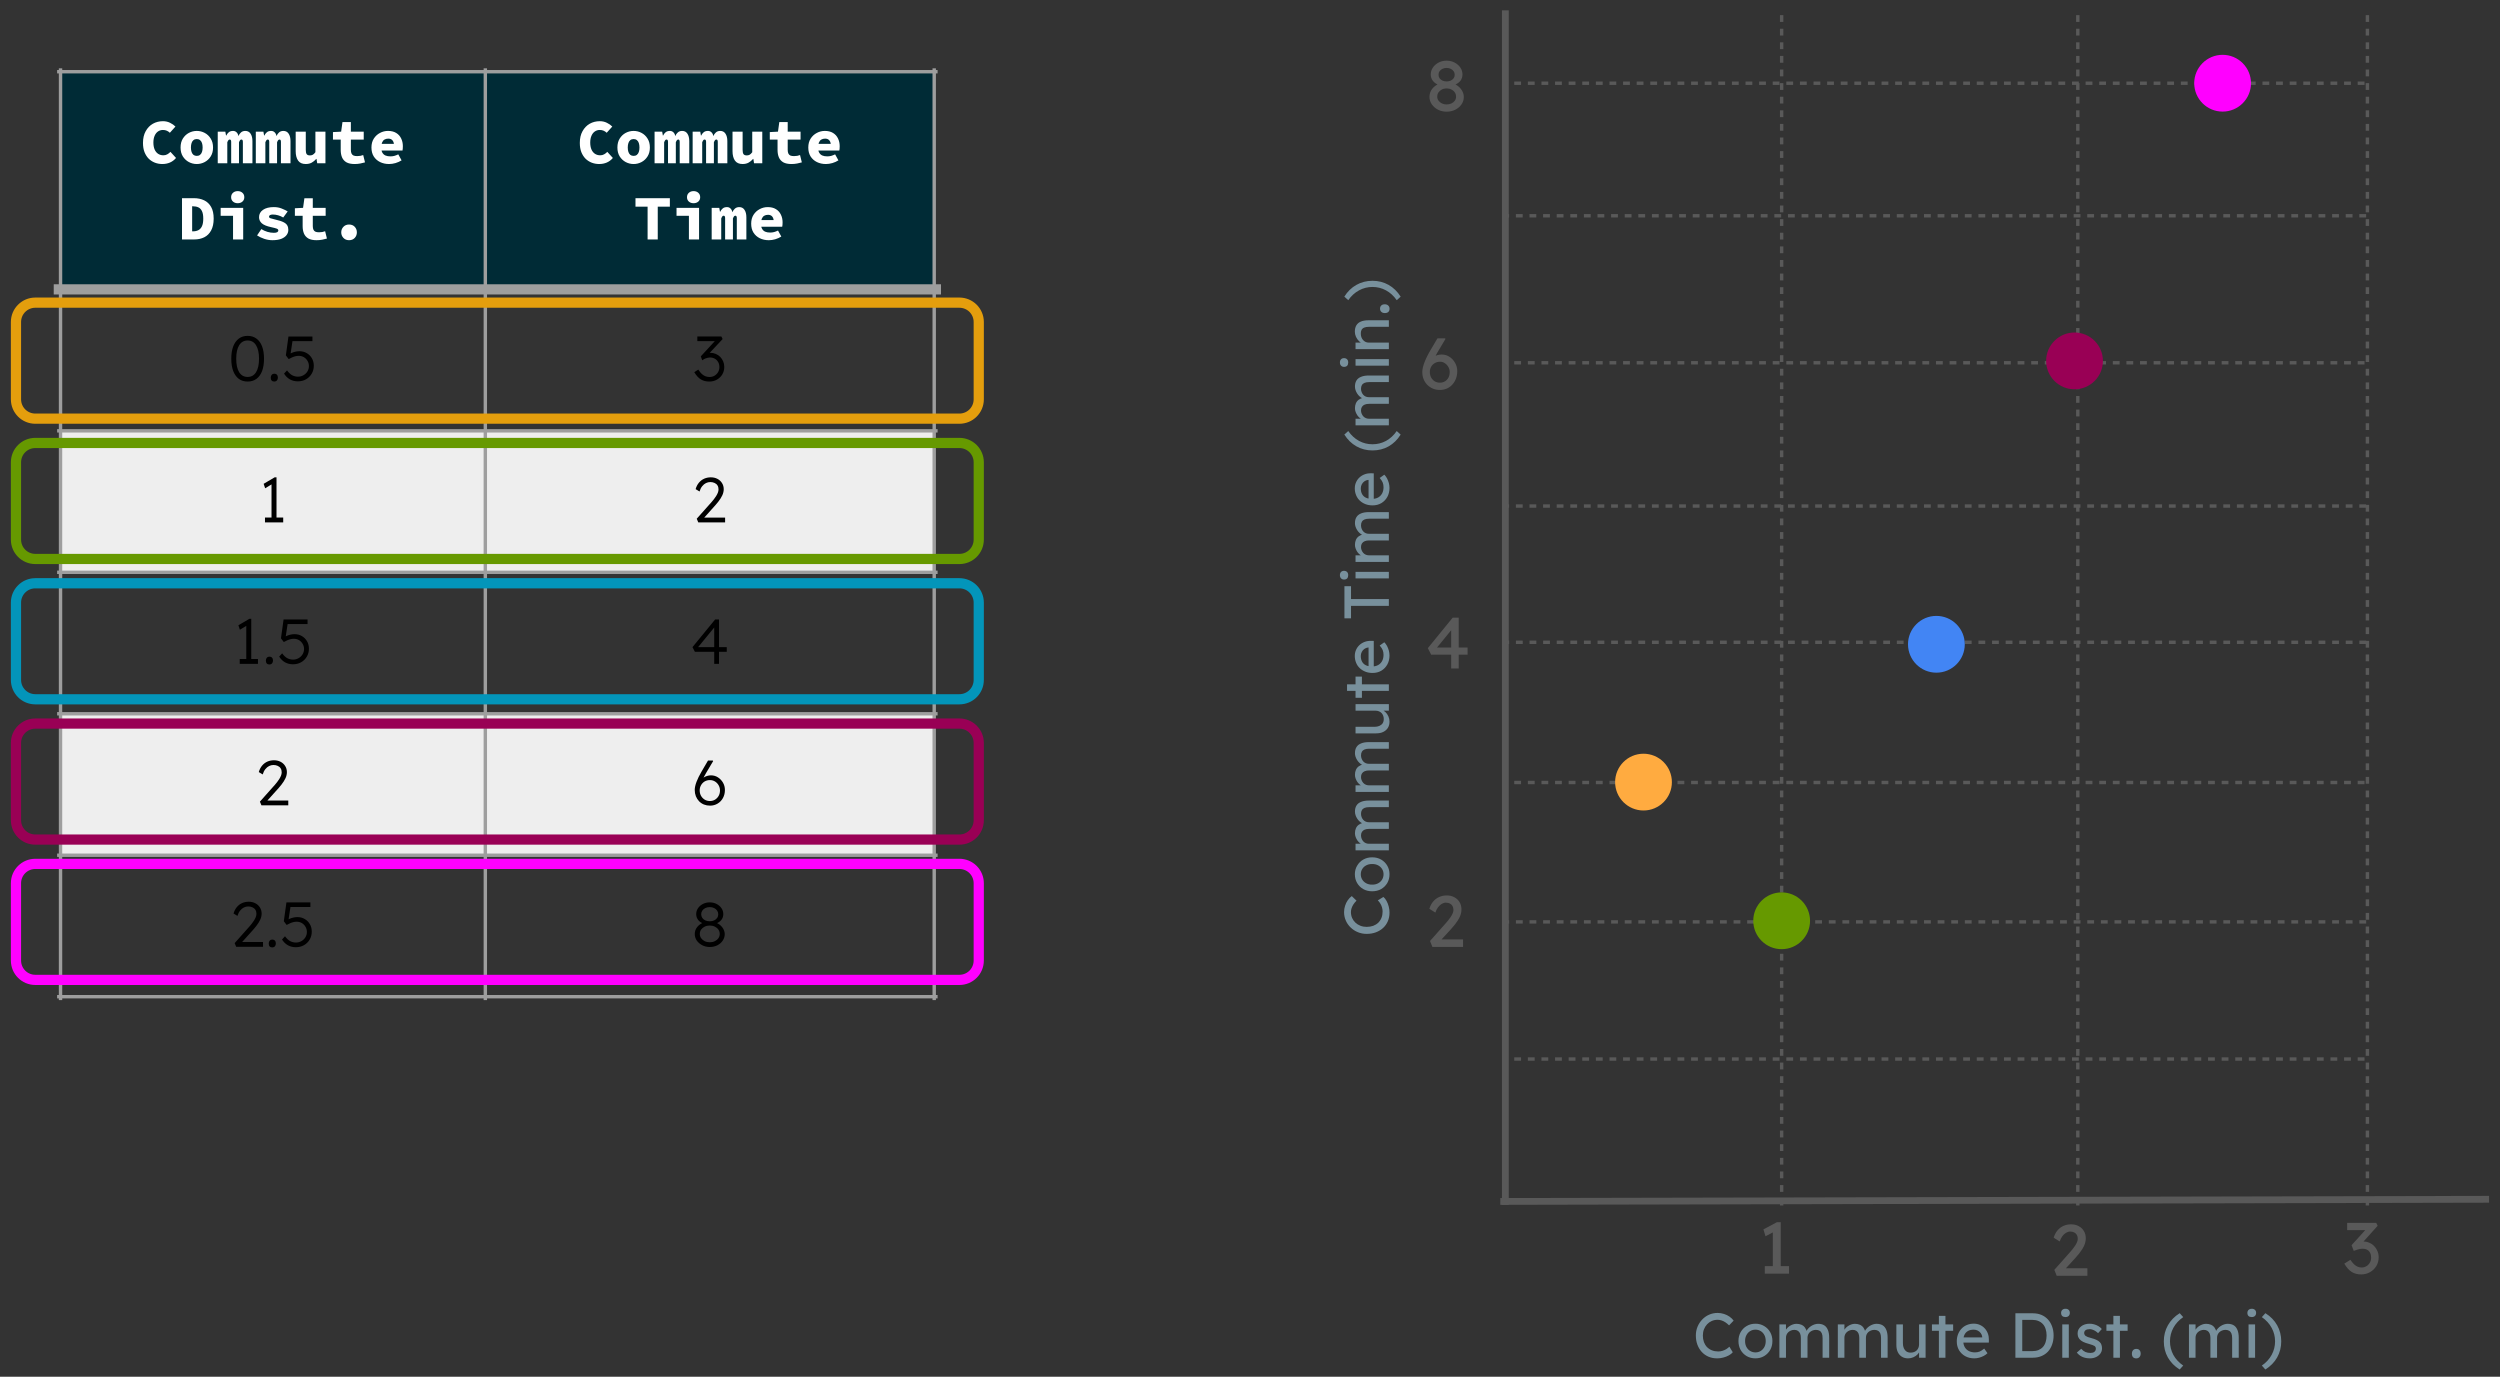 <svg version="1.1" viewBox="0.0 0.0 735.081 404.798" fill="none" stroke="none" stroke-linecap="square" stroke-miterlimit="10" xmlns:xlink="http://www.w3.org/1999/xlink" xmlns="http://www.w3.org/2000/svg"><rect x="0.0" y="0.0" width="735.081" height="404.798" fill="#333333" stroke="none"/><clipPath id="p.0"><path d="m0 0l735.081 0l0 404.798l-735.081 0l0 -404.798z" clip-rule="nonzero"/></clipPath><g clip-path="url(#p.0)"><path fill="#000000" fill-opacity="0.0" d="m0 0l735.081 0l0 404.798l-735.081 0z" fill-rule="evenodd"/><path fill="#000000" fill-opacity="0.0" d="m442.622 4.034l0 349.228" fill-rule="evenodd"/><path stroke="#595959" stroke-width="2.0" stroke-linejoin="round" stroke-linecap="butt" d="m442.622 4.034l0 349.228" fill-rule="evenodd"/><path fill="#000000" fill-opacity="0.0" d="m442.139 353.262l288.724 -0.63" fill-rule="evenodd"/><path stroke="#595959" stroke-width="2.0" stroke-linejoin="round" stroke-linecap="butt" d="m442.139 353.262l288.724 -0.63" fill-rule="evenodd"/><path shape-rendering="crispEdges" fill="#002b36" d="m17.798 21.089l124.903 0l0 63.995l-124.903 0l0 -63.995z" fill-rule="nonzero"/><path shape-rendering="crispEdges" fill="#002b36" d="m142.701 21.089l131.984 0l0 63.995l-131.984 0l0 -63.995z" fill-rule="nonzero"/><path shape-rendering="crispEdges" fill="#eeeeee" d="m17.798 126.68l124.903 0l0 41.596l-124.903 0l0 -41.596z" fill-rule="nonzero"/><path shape-rendering="crispEdges" fill="#eeeeee" d="m142.701 126.68l131.984 0l0 41.596l-131.984 0l0 -41.596z" fill-rule="nonzero"/><path shape-rendering="crispEdges" fill="#eeeeee" d="m17.798 209.871l124.903 0l0 41.596l-124.903 0l0 -41.596z" fill-rule="nonzero"/><path shape-rendering="crispEdges" fill="#eeeeee" d="m142.701 209.871l131.984 0l0 41.596l-131.984 0l0 -41.596z" fill-rule="nonzero"/><path stroke="#9e9e9e" stroke-width="1.0" stroke-linecap="butt" d="m17.798 20.591l0 272.971" fill-rule="nonzero"/><path stroke="#9e9e9e" stroke-width="1.0" stroke-linecap="butt" d="m142.701 20.591l0 272.971" fill-rule="nonzero"/><path stroke="#9e9e9e" stroke-width="1.0" stroke-linecap="butt" d="m274.685 20.591l0 272.971" fill-rule="nonzero"/><path stroke="#9e9e9e" stroke-width="1.0" stroke-linecap="butt" d="m17.299 21.089l257.885 0" fill-rule="nonzero"/><path stroke="#9e9e9e" stroke-width="3.0" stroke-linecap="butt" d="m17.299 85.084l257.885 0" fill-rule="nonzero"/><path stroke="#9e9e9e" stroke-width="1.0" stroke-linecap="butt" d="m17.299 126.68l257.885 0" fill-rule="nonzero"/><path stroke="#9e9e9e" stroke-width="1.0" stroke-linecap="butt" d="m17.299 168.276l257.885 0" fill-rule="nonzero"/><path stroke="#9e9e9e" stroke-width="1.0" stroke-linecap="butt" d="m17.299 209.871l257.885 0" fill-rule="nonzero"/><path stroke="#9e9e9e" stroke-width="1.0" stroke-linecap="butt" d="m17.299 251.467l257.885 0" fill-rule="nonzero"/><path stroke="#9e9e9e" stroke-width="1.0" stroke-linecap="butt" d="m17.299 293.063l257.885 0" fill-rule="nonzero"/><path fill="#ffffff" d="m47.727 48.228q-1.141 0 -2.172 -0.391q-1.016 -0.391 -1.812 -1.156q-0.781 -0.781 -1.25 -1.938q-0.453 -1.172 -0.453 -2.719q0 -2.031 0.797 -3.453q0.797 -1.438 2.109 -2.188q1.328 -0.75 2.969 -0.75q1.156 0 2.109 0.484q0.953 0.469 1.562 1.094l-1.641 1.828q-0.406 -0.391 -0.906 -0.609q-0.484 -0.219 -1.125 -0.219q-0.797 0 -1.453 0.438q-0.641 0.438 -1.0 1.281q-0.359 0.828 -0.359 1.984q0 1.188 0.359 2.031q0.359 0.828 1.031 1.281q0.672 0.438 1.562 0.438q0.609 0 1.125 -0.281q0.531 -0.297 0.938 -0.734l1.641 1.797q-0.75 0.891 -1.781 1.344q-1.016 0.438 -2.25 0.438zm10.131 0q-1.234 0 -2.328 -0.578q-1.078 -0.578 -1.766 -1.656q-0.672 -1.078 -0.672 -2.625q0 -1.547 0.672 -2.625q0.688 -1.094 1.766 -1.672q1.094 -0.578 2.328 -0.578q1.234 0 2.328 0.578q1.094 0.578 1.766 1.672q0.688 1.078 0.688 2.625q0 1.547 -0.688 2.625q-0.672 1.078 -1.766 1.656q-1.094 0.578 -2.328 0.578zm0 -2.391q0.578 0 0.953 -0.297q0.391 -0.312 0.578 -0.859q0.188 -0.547 0.188 -1.312q0 -0.75 -0.188 -1.312q-0.188 -0.562 -0.578 -0.859q-0.375 -0.312 -0.953 -0.312q-0.578 0 -0.969 0.312q-0.375 0.297 -0.562 0.859q-0.188 0.562 -0.188 1.312q0 0.766 0.188 1.312q0.188 0.547 0.562 0.859q0.391 0.297 0.969 0.297zm6.163 2.172l0 -9.297l2.234 0l0.203 1.141l0.078 0q0.25 -0.562 0.719 -0.953q0.469 -0.406 1.281 -0.406q0.578 0 1.0 0.391q0.422 0.375 0.578 1.125q0.234 -0.625 0.734 -1.062q0.5 -0.453 1.281 -0.453q1.016 0 1.547 0.812q0.547 0.812 0.547 2.203l0 6.5l-2.812 0l0 -6.281q0 -0.703 -0.422 -0.703q-0.219 0 -0.391 0.188q-0.156 0.188 -0.328 0.625l0 6.172l-2.297 0l0 -6.281q0 -0.359 -0.109 -0.531q-0.094 -0.172 -0.344 -0.172q-0.203 0 -0.359 0.188q-0.156 0.188 -0.328 0.625l0 6.172l-2.812 0zm11.194 0l0 -9.297l2.234 0l0.203 1.141l0.078 0q0.25 -0.562 0.719 -0.953q0.469 -0.406 1.281 -0.406q0.578 0 1.0 0.391q0.422 0.375 0.578 1.125q0.234 -0.625 0.734 -1.062q0.5 -0.453 1.281 -0.453q1.016 0 1.547 0.812q0.547 0.812 0.547 2.203l0 6.5l-2.812 0l0 -6.281q0 -0.703 -0.422 -0.703q-0.219 0 -0.391 0.188q-0.156 0.188 -0.328 0.625l0 6.172l-2.297 0l0 -6.281q0 -0.359 -0.109 -0.531q-0.094 -0.172 -0.344 -0.172q-0.203 0 -0.359 0.188q-0.156 0.188 -0.328 0.625l0 6.172l-2.812 0zm14.694 0.219q-1.562 0 -2.266 -1.016q-0.703 -1.031 -0.703 -2.766l0 -5.734l2.969 0l0 5.359q0 0.844 0.25 1.234q0.266 0.391 0.969 0.391q0.469 0 0.828 -0.188q0.359 -0.188 0.781 -0.75l0 -6.047l2.953 0l0 9.297l-2.422 0l-0.203 -1.281l-0.078 0q-0.594 0.688 -1.328 1.094q-0.734 0.406 -1.75 0.406zm14.35 0q-1.484 0 -2.391 -0.5q-0.891 -0.516 -1.297 -1.453q-0.391 -0.938 -0.391 -2.172l0 -3.047l-2.281 0l0 -2.219l2.406 -0.125l0.391 -2.812l2.469 0l0 2.812l3.781 0l0 2.344l-3.781 0l0 3.016q0 0.672 0.203 1.094q0.203 0.406 0.609 0.578q0.406 0.156 1.047 0.156q0.5 0 0.938 -0.078q0.438 -0.094 0.828 -0.234l0.531 2.156q-0.625 0.172 -1.375 0.328q-0.75 0.156 -1.688 0.156zm10.131 0q-1.453 0 -2.641 -0.578q-1.172 -0.578 -1.859 -1.656q-0.672 -1.078 -0.672 -2.625q0 -1.531 0.688 -2.609q0.703 -1.094 1.812 -1.672q1.109 -0.594 2.359 -0.594q1.438 0 2.406 0.594q0.984 0.594 1.469 1.625q0.5 1.016 0.5 2.266q0 0.391 -0.031 0.75q-0.031 0.359 -0.078 0.531l-6.906 0l0 -1.953l4.859 0l-0.438 0.531q0 -1.016 -0.438 -1.547q-0.422 -0.531 -1.25 -0.531q-0.656 0 -1.125 0.281q-0.453 0.266 -0.703 0.859q-0.25 0.594 -0.25 1.469q0 0.906 0.312 1.484q0.312 0.578 0.906 0.859q0.609 0.266 1.484 0.266q0.594 0 1.141 -0.141q0.562 -0.156 1.172 -0.453l0.969 1.766q-0.797 0.5 -1.781 0.797q-0.984 0.281 -1.906 0.281z" fill-rule="nonzero"/><path fill="#ffffff" d="m53.515 70.409l0 -12.141l3.438 0q1.75 0 3.062 0.625q1.312 0.625 2.062 1.953q0.75 1.312 0.75 3.438q0 2.109 -0.75 3.484q-0.734 1.359 -2.016 2.0q-1.281 0.641 -2.953 0.641l-3.594 0zm2.984 -2.391l0.281 0q0.875 0 1.547 -0.344q0.672 -0.344 1.047 -1.141q0.391 -0.812 0.391 -2.25q0 -1.438 -0.391 -2.219q-0.375 -0.781 -1.047 -1.094q-0.672 -0.312 -1.547 -0.312l-0.281 0l0 7.359zm12.022 2.391l0 -6.953l-3.641 0l0 -2.344l6.625 0l0 9.297l-2.984 0zm1.375 -10.656q-0.844 0 -1.391 -0.484q-0.547 -0.484 -0.547 -1.281q0 -0.812 0.547 -1.297q0.547 -0.5 1.391 -0.5q0.844 0 1.391 0.5q0.547 0.484 0.547 1.297q0 0.797 -0.547 1.281q-0.547 0.484 -1.391 0.484zm10.225 10.875q-1.219 0 -2.438 -0.406q-1.219 -0.422 -2.094 -1.0l1.25 -1.859q0.859 0.531 1.797 0.812q0.938 0.281 1.891 0.281q0.688 0 1.0 -0.188q0.312 -0.203 0.312 -0.516q0 -0.156 -0.109 -0.281q-0.094 -0.141 -0.328 -0.234q-0.234 -0.109 -0.656 -0.203q-0.422 -0.094 -1.062 -0.25q-1.891 -0.406 -2.703 -1.125q-0.812 -0.734 -0.812 -1.797q0 -1.344 1.156 -2.156q1.172 -0.812 3.188 -0.812q1.281 0 2.312 0.422q1.031 0.406 1.766 0.859l-1.312 1.781q-0.734 -0.438 -1.516 -0.656q-0.781 -0.219 -1.531 -0.219q-0.359 0 -0.609 0.078q-0.25 0.062 -0.391 0.219q-0.125 0.141 -0.125 0.328q0 0.344 0.453 0.484q0.469 0.141 1.594 0.422q1.406 0.312 2.203 0.719q0.797 0.391 1.109 0.953q0.312 0.547 0.312 1.312q0 0.859 -0.531 1.547q-0.531 0.688 -1.562 1.094q-1.031 0.391 -2.562 0.391zm12.944 0q-1.484 0 -2.391 -0.5q-0.891 -0.516 -1.297 -1.453q-0.391 -0.938 -0.391 -2.172l0 -3.047l-2.281 0l0 -2.219l2.406 -0.125l0.391 -2.812l2.469 0l0 2.812l3.781 0l0 2.344l-3.781 0l0 3.016q0 0.672 0.203 1.094q0.203 0.406 0.609 0.578q0.406 0.156 1.047 0.156q0.5 0 0.938 -0.078q0.438 -0.094 0.828 -0.234l0.531 2.156q-0.625 0.172 -1.375 0.328q-0.75 0.156 -1.688 0.156zm9.569 0q-1.016 0 -1.656 -0.672q-0.641 -0.672 -0.641 -1.641q0 -0.953 0.641 -1.625q0.641 -0.672 1.656 -0.672q1.047 0 1.672 0.672q0.625 0.672 0.625 1.625q0 0.969 -0.625 1.641q-0.625 0.672 -1.672 0.672z" fill-rule="nonzero"/><path fill="#ffffff" d="m176.171 48.228q-1.141 0 -2.172 -0.391q-1.016 -0.391 -1.812 -1.156q-0.781 -0.781 -1.25 -1.938q-0.453 -1.172 -0.453 -2.719q0 -2.031 0.797 -3.453q0.797 -1.438 2.109 -2.188q1.328 -0.75 2.969 -0.75q1.156 0 2.109 0.484q0.953 0.469 1.562 1.094l-1.641 1.828q-0.406 -0.391 -0.906 -0.609q-0.484 -0.219 -1.125 -0.219q-0.797 0 -1.453 0.438q-0.641 0.438 -1.0 1.281q-0.359 0.828 -0.359 1.984q0 1.188 0.359 2.031q0.359 0.828 1.031 1.281q0.672 0.438 1.562 0.438q0.609 0 1.125 -0.281q0.531 -0.297 0.938 -0.734l1.641 1.797q-0.75 0.891 -1.781 1.344q-1.016 0.438 -2.25 0.438zm10.131 0q-1.234 0 -2.328 -0.578q-1.078 -0.578 -1.766 -1.656q-0.672 -1.078 -0.672 -2.625q0 -1.547 0.672 -2.625q0.688 -1.094 1.766 -1.672q1.094 -0.578 2.328 -0.578q1.234 0 2.328 0.578q1.094 0.578 1.766 1.672q0.688 1.078 0.688 2.625q0 1.547 -0.688 2.625q-0.672 1.078 -1.766 1.656q-1.094 0.578 -2.328 0.578zm0 -2.391q0.578 0 0.953 -0.297q0.391 -0.312 0.578 -0.859q0.188 -0.547 0.188 -1.312q0 -0.75 -0.188 -1.312q-0.188 -0.562 -0.578 -0.859q-0.375 -0.312 -0.953 -0.312q-0.578 0 -0.969 0.312q-0.375 0.297 -0.562 0.859q-0.188 0.562 -0.188 1.312q0 0.766 0.188 1.312q0.188 0.547 0.562 0.859q0.391 0.297 0.969 0.297zm6.163 2.172l0 -9.297l2.234 0l0.203 1.141l0.078 0q0.25 -0.562 0.719 -0.953q0.469 -0.406 1.281 -0.406q0.578 0 1.0 0.391q0.422 0.375 0.578 1.125q0.234 -0.625 0.734 -1.062q0.5 -0.453 1.281 -0.453q1.016 0 1.547 0.812q0.547 0.812 0.547 2.203l0 6.5l-2.812 0l0 -6.281q0 -0.703 -0.422 -0.703q-0.219 0 -0.391 0.188q-0.156 0.188 -0.328 0.625l0 6.172l-2.297 0l0 -6.281q0 -0.359 -0.109 -0.531q-0.094 -0.172 -0.344 -0.172q-0.203 0 -0.359 0.188q-0.156 0.188 -0.328 0.625l0 6.172l-2.812 0zm11.194 0l0 -9.297l2.234 0l0.203 1.141l0.078 0q0.25 -0.562 0.719 -0.953q0.469 -0.406 1.281 -0.406q0.578 0 1.0 0.391q0.422 0.375 0.578 1.125q0.234 -0.625 0.734 -1.062q0.5 -0.453 1.281 -0.453q1.016 0 1.547 0.812q0.547 0.812 0.547 2.203l0 6.5l-2.812 0l0 -6.281q0 -0.703 -0.422 -0.703q-0.219 0 -0.391 0.188q-0.156 0.188 -0.328 0.625l0 6.172l-2.297 0l0 -6.281q0 -0.359 -0.109 -0.531q-0.094 -0.172 -0.344 -0.172q-0.203 0 -0.359 0.188q-0.156 0.188 -0.328 0.625l0 6.172l-2.812 0zm14.694 0.219q-1.562 0 -2.266 -1.016q-0.703 -1.031 -0.703 -2.766l0 -5.734l2.969 0l0 5.359q0 0.844 0.25 1.234q0.266 0.391 0.969 0.391q0.469 0 0.828 -0.188q0.359 -0.188 0.781 -0.75l0 -6.047l2.953 0l0 9.297l-2.422 0l-0.203 -1.281l-0.078 0q-0.594 0.688 -1.328 1.094q-0.734 0.406 -1.75 0.406zm14.35 0q-1.484 0 -2.391 -0.5q-0.891 -0.516 -1.297 -1.453q-0.391 -0.938 -0.391 -2.172l0 -3.047l-2.281 0l0 -2.219l2.406 -0.125l0.391 -2.812l2.469 0l0 2.812l3.781 0l0 2.344l-3.781 0l0 3.016q0 0.672 0.203 1.094q0.203 0.406 0.609 0.578q0.406 0.156 1.047 0.156q0.5 0 0.938 -0.078q0.438 -0.094 0.828 -0.234l0.531 2.156q-0.625 0.172 -1.375 0.328q-0.75 0.156 -1.688 0.156zm10.131 0q-1.453 0 -2.641 -0.578q-1.172 -0.578 -1.859 -1.656q-0.672 -1.078 -0.672 -2.625q0 -1.531 0.688 -2.609q0.703 -1.094 1.812 -1.672q1.109 -0.594 2.359 -0.594q1.438 0 2.406 0.594q0.984 0.594 1.469 1.625q0.5 1.016 0.5 2.266q0 0.391 -0.031 0.75q-0.031 0.359 -0.078 0.531l-6.906 0l0 -1.953l4.859 0l-0.438 0.531q0 -1.016 -0.438 -1.547q-0.422 -0.531 -1.25 -0.531q-0.656 0 -1.125 0.281q-0.453 0.266 -0.703 0.859q-0.25 0.594 -0.25 1.469q0 0.906 0.312 1.484q0.312 0.578 0.906 0.859q0.609 0.266 1.484 0.266q0.594 0 1.141 -0.141q0.562 -0.156 1.172 -0.453l0.969 1.766q-0.797 0.5 -1.781 0.797q-0.984 0.281 -1.906 0.281z" fill-rule="nonzero"/><path fill="#ffffff" d="m190.415 70.409l0 -9.641l-3.562 0l0 -2.5l10.109 0l0 2.5l-3.562 0l0 9.641l-2.984 0zm12.147 0l0 -6.953l-3.641 0l0 -2.344l6.625 0l0 9.297l-2.984 0zm1.375 -10.656q-0.844 0 -1.391 -0.484q-0.547 -0.484 -0.547 -1.281q0 -0.812 0.547 -1.297q0.547 -0.5 1.391 -0.5q0.844 0 1.391 0.5q0.547 0.484 0.547 1.297q0 0.797 -0.547 1.281q-0.547 0.484 -1.391 0.484zm5.319 10.656l0 -9.297l2.234 0l0.203 1.141l0.078 0q0.25 -0.562 0.719 -0.953q0.469 -0.406 1.281 -0.406q0.578 0 1.0 0.391q0.422 0.375 0.578 1.125q0.234 -0.625 0.734 -1.062q0.5 -0.453 1.281 -0.453q1.016 0 1.547 0.812q0.547 0.812 0.547 2.203l0 6.5l-2.812 0l0 -6.281q0 -0.703 -0.422 -0.703q-0.219 0 -0.391 0.188q-0.156 0.188 -0.328 0.625l0 6.172l-2.297 0l0 -6.281q0 -0.359 -0.109 -0.531q-0.094 -0.172 -0.344 -0.172q-0.203 0 -0.359 0.188q-0.156 0.188 -0.328 0.625l0 6.172l-2.812 0zm16.788 0.219q-1.453 0 -2.641 -0.578q-1.172 -0.578 -1.859 -1.656q-0.672 -1.078 -0.672 -2.625q0 -1.531 0.688 -2.609q0.703 -1.094 1.812 -1.672q1.109 -0.594 2.359 -0.594q1.438 0 2.406 0.594q0.984 0.594 1.469 1.625q0.5 1.016 0.5 2.266q0 0.391 -0.031 0.75q-0.031 0.359 -0.078 0.531l-6.906 0l0 -1.953l4.859 0l-0.438 0.531q0 -1.016 -0.438 -1.547q-0.422 -0.531 -1.25 -0.531q-0.656 0 -1.125 0.281q-0.453 0.266 -0.703 0.859q-0.25 0.594 -0.25 1.469q0 0.906 0.312 1.484q0.312 0.578 0.906 0.859q0.609 0.266 1.484 0.266q0.594 0 1.141 -0.141q0.562 -0.156 1.172 -0.453l0.969 1.766q-0.797 0.5 -1.781 0.797q-0.984 0.281 -1.906 0.281z" fill-rule="nonzero"/><path fill="#000000" d="m72.818 112.191q-1.531 0 -2.609 -0.797q-1.062 -0.812 -1.641 -2.312q-0.562 -1.5 -0.562 -3.609q0 -2.109 0.562 -3.609q0.578 -1.5 1.641 -2.297q1.078 -0.812 2.609 -0.812q1.516 0 2.594 0.812q1.094 0.797 1.656 2.297q0.562 1.5 0.562 3.609q0 2.109 -0.562 3.609q-0.562 1.5 -1.656 2.312q-1.078 0.797 -2.594 0.797zm0 -1.359q1.609 0 2.469 -1.391q0.875 -1.406 0.875 -3.969q0 -2.547 -0.875 -3.953q-0.859 -1.406 -2.469 -1.406q-1.625 0 -2.5 1.406q-0.859 1.406 -0.859 3.953q0 2.562 0.859 3.969q0.875 1.391 2.5 1.391zm7.84 1.359q-0.5 0 -0.781 -0.297q-0.266 -0.297 -0.266 -0.859q0 -0.5 0.281 -0.828q0.297 -0.328 0.766 -0.328q0.5 0 0.766 0.312q0.281 0.297 0.281 0.844q0 0.516 -0.297 0.844q-0.281 0.312 -0.75 0.312zm6.925 -0.062q-1.297 0 -2.344 -0.578q-1.031 -0.594 -1.719 -1.688l0.875 -0.953q0.781 1.047 1.562 1.453q0.797 0.391 1.641 0.391q0.891 0 1.625 -0.422q0.75 -0.422 1.172 -1.125q0.438 -0.703 0.438 -1.562q0 -0.844 -0.406 -1.516q-0.391 -0.688 -1.062 -1.094q-0.672 -0.406 -1.547 -0.406q-0.453 0 -0.922 0.109q-0.469 0.109 -0.969 0.328q-0.484 0.203 -1.047 0.516l-0.828 -1.094l0.766 -5.547l7.047 0l0 1.359l-6.281 0l0.469 -0.328l-0.688 4.562l-0.438 -0.297q0.297 -0.234 0.797 -0.453q0.516 -0.234 1.125 -0.375q0.609 -0.141 1.188 -0.141q1.203 0 2.156 0.562q0.953 0.547 1.516 1.516q0.562 0.953 0.562 2.203q0 1.297 -0.625 2.344q-0.609 1.031 -1.672 1.641q-1.062 0.594 -2.391 0.594z" fill-rule="nonzero"/><path fill="#000000" d="m208.54 112.191q-1.391 0 -2.453 -0.625q-1.047 -0.625 -1.953 -2.141l1.188 -0.75q0.516 0.812 1.047 1.297q0.531 0.469 1.078 0.672q0.562 0.203 1.203 0.203q0.781 0 1.438 -0.375q0.656 -0.391 1.047 -1.047q0.391 -0.672 0.391 -1.484q0 -0.844 -0.359 -1.469q-0.359 -0.641 -0.984 -1.0q-0.625 -0.359 -1.438 -0.359q-0.297 0 -0.641 0.078q-0.344 0.062 -0.75 0.234q-0.406 0.172 -0.875 0.516l-0.422 -1.156l4.609 -5.016l0.312 0.531l-5.938 0l0 -1.359l7.062 0l0.375 0.75l-4.484 4.781l-0.375 -0.375q0.25 -0.156 0.578 -0.25q0.344 -0.109 0.672 -0.109q0.859 0 1.609 0.328q0.75 0.312 1.297 0.875q0.547 0.562 0.859 1.312q0.328 0.75 0.328 1.625q0 1.219 -0.578 2.203q-0.578 0.969 -1.594 1.547q-1.0 0.562 -2.25 0.562z" fill-rule="nonzero"/><path fill="#000000" d="m79.836 152.959l0 -11.266l0.547 0.406l-2.422 1.469l-0.438 -1.312l3.234 -1.906l0.547 0l0 12.609l-1.469 0zm-1.922 0.641l0 -1.422l5.359 0l0 1.422l-5.359 0z" fill-rule="nonzero"/><path fill="#000000" d="m205.315 153.6l-0.453 -1.078l4.406 -4.953q0.312 -0.344 0.656 -0.797q0.359 -0.453 0.656 -0.938q0.312 -0.5 0.5 -0.984q0.188 -0.484 0.188 -0.953q0 -0.688 -0.297 -1.156q-0.297 -0.484 -0.859 -0.734q-0.547 -0.266 -1.266 -0.266q-0.641 0 -1.266 0.297q-0.609 0.297 -1.109 0.922q-0.5 0.609 -0.781 1.562l-1.156 -0.703q0.328 -1.125 0.984 -1.906q0.656 -0.781 1.547 -1.172q0.906 -0.391 1.922 -0.391q1.094 0 1.938 0.438q0.859 0.438 1.359 1.234q0.516 0.797 0.516 1.828q0 0.438 -0.109 0.891q-0.094 0.453 -0.312 0.906q-0.203 0.438 -0.5 0.906q-0.281 0.469 -0.672 0.953q-0.375 0.484 -0.828 1.0l-3.75 4.172l-0.234 -0.484l6.812 0l0 1.406l-7.891 0z" fill-rule="nonzero"/><path fill="#000000" d="m72.411 194.555l0 -11.266l0.547 0.406l-2.422 1.469l-0.438 -1.312l3.234 -1.906l0.547 0l0 12.609l-1.469 0zm-1.922 0.641l0 -1.422l5.359 0l0 1.422l-5.359 0zm8.732 0.188q-0.5 0 -0.781 -0.297q-0.266 -0.297 -0.266 -0.859q0 -0.5 0.281 -0.828q0.297 -0.328 0.766 -0.328q0.5 0 0.766 0.312q0.281 0.297 0.281 0.844q0 0.516 -0.297 0.844q-0.281 0.312 -0.75 0.312zm6.926 -0.062q-1.297 0 -2.344 -0.578q-1.031 -0.594 -1.719 -1.688l0.875 -0.953q0.781 1.047 1.562 1.453q0.797 0.391 1.641 0.391q0.891 0 1.625 -0.422q0.75 -0.422 1.172 -1.125q0.438 -0.703 0.438 -1.562q0 -0.844 -0.406 -1.516q-0.391 -0.688 -1.062 -1.094q-0.672 -0.406 -1.547 -0.406q-0.453 0 -0.922 0.109q-0.469 0.109 -0.969 0.328q-0.484 0.203 -1.047 0.516l-0.828 -1.094l0.766 -5.547l7.047 0l0 1.359l-6.281 0l0.469 -0.328l-0.688 4.562l-0.438 -0.297q0.297 -0.234 0.797 -0.453q0.516 -0.234 1.125 -0.375q0.609 -0.141 1.188 -0.141q1.203 0 2.156 0.562q0.953 0.547 1.516 1.516q0.562 0.953 0.562 2.203q0 1.297 -0.625 2.344q-0.609 1.031 -1.672 1.641q-1.062 0.594 -2.391 0.594z" fill-rule="nonzero"/><path fill="#000000" d="m210.003 195.196l0 -11.328l0.406 0.141l-5.406 6.594l-0.156 -0.328l8.844 0l0 1.375l-9.375 0l-0.703 -1.375l6.672 -8.141l1.125 0l0 13.062l-1.406 0z" fill-rule="nonzero"/><path fill="#000000" d="m76.872 236.791l-0.453 -1.078l4.406 -4.953q0.312 -0.344 0.656 -0.797q0.359 -0.453 0.656 -0.938q0.312 -0.5 0.5 -0.984q0.188 -0.484 0.188 -0.953q0 -0.688 -0.297 -1.156q-0.297 -0.484 -0.859 -0.734q-0.547 -0.266 -1.266 -0.266q-0.641 0 -1.266 0.297q-0.609 0.297 -1.109 0.922q-0.5 0.609 -0.781 1.562l-1.156 -0.703q0.328 -1.125 0.984 -1.906q0.656 -0.781 1.547 -1.172q0.906 -0.391 1.922 -0.391q1.094 0 1.938 0.438q0.859 0.438 1.359 1.234q0.516 0.797 0.516 1.828q0 0.438 -0.109 0.891q-0.094 0.453 -0.312 0.906q-0.203 0.438 -0.5 0.906q-0.281 0.469 -0.672 0.953q-0.375 0.484 -0.828 1.0l-3.75 4.172l-0.234 -0.484l6.812 0l0 1.406l-7.891 0z" fill-rule="nonzero"/><path fill="#000000" d="m208.792 236.885q-0.969 0 -1.812 -0.328q-0.828 -0.344 -1.438 -0.969q-0.594 -0.625 -0.938 -1.469q-0.328 -0.859 -0.328 -1.859q0 -0.484 0.125 -1.062q0.125 -0.594 0.391 -1.297q0.266 -0.703 0.641 -1.469q0.375 -0.766 0.859 -1.578l1.891 -3.234l1.422 0l0.078 0.188l-2.109 3.547q-0.453 0.75 -0.812 1.484q-0.359 0.719 -0.688 1.453q-0.312 0.734 -0.609 1.5l-0.266 -1.344q0.359 -0.594 0.781 -1.031q0.422 -0.453 0.906 -0.781q0.484 -0.328 1.031 -0.484q0.547 -0.172 1.125 -0.172q1.141 0 2.062 0.594q0.922 0.594 1.484 1.562q0.562 0.969 0.562 2.156q0 1.312 -0.578 2.359q-0.578 1.047 -1.578 1.641q-1.0 0.594 -2.203 0.594zm-0.062 -1.359q0.844 0 1.516 -0.406q0.672 -0.422 1.062 -1.109q0.391 -0.703 0.391 -1.578q0 -0.828 -0.391 -1.516q-0.391 -0.703 -1.062 -1.125q-0.672 -0.422 -1.5 -0.422q-0.875 0 -1.562 0.406q-0.672 0.406 -1.062 1.109q-0.391 0.688 -0.391 1.516q0 0.891 0.391 1.594q0.391 0.688 1.062 1.109q0.688 0.422 1.547 0.422z" fill-rule="nonzero"/><path fill="#000000" d="m69.447 278.387l-0.453 -1.078l4.406 -4.953q0.312 -0.344 0.656 -0.797q0.359 -0.453 0.656 -0.938q0.312 -0.5 0.5 -0.984q0.188 -0.484 0.188 -0.953q0 -0.688 -0.297 -1.156q-0.297 -0.484 -0.859 -0.734q-0.547 -0.266 -1.266 -0.266q-0.641 0 -1.266 0.297q-0.609 0.297 -1.109 0.922q-0.5 0.609 -0.781 1.562l-1.156 -0.703q0.328 -1.125 0.984 -1.906q0.656 -0.781 1.547 -1.172q0.906 -0.391 1.922 -0.391q1.094 0 1.938 0.438q0.859 0.438 1.359 1.234q0.516 0.797 0.516 1.828q0 0.438 -0.109 0.891q-0.094 0.453 -0.312 0.906q-0.203 0.438 -0.5 0.906q-0.281 0.469 -0.672 0.953q-0.375 0.484 -0.828 1.0l-3.75 4.172l-0.234 -0.484l6.812 0l0 1.406l-7.891 0zm10.614 0.188q-0.5 0 -0.781 -0.297q-0.266 -0.297 -0.266 -0.859q0 -0.5 0.281 -0.828q0.297 -0.328 0.766 -0.328q0.5 0 0.766 0.312q0.281 0.297 0.281 0.844q0 0.516 -0.297 0.844q-0.281 0.312 -0.75 0.312zm6.925 -0.062q-1.297 0 -2.344 -0.578q-1.031 -0.594 -1.719 -1.688l0.875 -0.953q0.781 1.047 1.562 1.453q0.797 0.391 1.641 0.391q0.891 0 1.625 -0.422q0.75 -0.422 1.172 -1.125q0.438 -0.703 0.438 -1.562q0 -0.844 -0.406 -1.516q-0.391 -0.688 -1.062 -1.094q-0.672 -0.406 -1.547 -0.406q-0.453 0 -0.922 0.109q-0.469 0.109 -0.969 0.328q-0.484 0.203 -1.047 0.516l-0.828 -1.094l0.766 -5.547l7.047 0l0 1.359l-6.281 0l0.469 -0.328l-0.688 4.562l-0.438 -0.297q0.297 -0.234 0.797 -0.453q0.516 -0.234 1.125 -0.375q0.609 -0.141 1.188 -0.141q1.203 0 2.156 0.562q0.953 0.547 1.516 1.516q0.562 0.953 0.562 2.203q0 1.297 -0.625 2.344q-0.609 1.031 -1.672 1.641q-1.062 0.594 -2.391 0.594z" fill-rule="nonzero"/><path fill="#000000" d="m208.689 278.45q-1.203 0 -2.203 -0.516q-1.0 -0.516 -1.609 -1.375q-0.594 -0.875 -0.594 -1.922q0 -0.578 0.172 -1.094q0.188 -0.516 0.531 -0.953q0.344 -0.438 0.844 -0.797q0.516 -0.359 1.172 -0.625l-0.125 0.391q-0.5 -0.156 -0.906 -0.422q-0.406 -0.281 -0.688 -0.641q-0.281 -0.375 -0.438 -0.812q-0.141 -0.438 -0.141 -0.906q0 -0.953 0.531 -1.734q0.531 -0.781 1.438 -1.25q0.906 -0.469 2.016 -0.469q1.109 0 2.016 0.469q0.906 0.469 1.438 1.25q0.531 0.781 0.531 1.734q0 0.469 -0.141 0.906q-0.141 0.422 -0.422 0.781q-0.281 0.359 -0.703 0.641q-0.422 0.281 -0.938 0.453l-0.062 -0.312q0.594 0.203 1.094 0.562q0.5 0.359 0.844 0.812q0.359 0.453 0.547 0.969q0.203 0.5 0.203 1.047q0 1.062 -0.594 1.938q-0.578 0.859 -1.578 1.375q-1.0 0.5 -2.234 0.5zm0 -1.391q0.844 0 1.5 -0.328q0.672 -0.328 1.047 -0.875q0.391 -0.562 0.391 -1.25q0 -0.719 -0.391 -1.266q-0.375 -0.547 -1.047 -0.875q-0.656 -0.328 -1.5 -0.328q-0.828 0 -1.5 0.328q-0.656 0.328 -1.047 0.875q-0.375 0.547 -0.375 1.266q0 0.688 0.375 1.234q0.391 0.547 1.047 0.891q0.672 0.328 1.5 0.328zm0 -6.172q0.719 0 1.281 -0.25q0.562 -0.266 0.891 -0.734q0.328 -0.469 0.328 -1.094q0 -0.594 -0.328 -1.062q-0.328 -0.484 -0.891 -0.75q-0.562 -0.281 -1.281 -0.281q-0.719 0 -1.297 0.281q-0.562 0.266 -0.891 0.75q-0.328 0.469 -0.328 1.062q0 0.609 0.328 1.094q0.328 0.469 0.891 0.734q0.578 0.25 1.297 0.25z" fill-rule="nonzero"/><path fill="#000000" fill-opacity="0.0" d="m4.698 94.675l0 0c0 -3.14 2.545 -5.685 5.685 -5.685l271.716 0c1.508 0 2.954 0.599 4.02 1.665c1.066 1.066 1.665 2.512 1.665 4.02l0 22.74c0 3.14 -2.545 5.685 -5.685 5.685l-271.716 0c-3.14 0 -5.685 -2.545 -5.685 -5.685z" fill-rule="evenodd"/><path stroke="#e49e0d" stroke-width="3.0" stroke-linejoin="round" stroke-linecap="butt" d="m4.698 94.675l0 0c0 -3.14 2.545 -5.685 5.685 -5.685l271.716 0c1.508 0 2.954 0.599 4.02 1.665c1.066 1.066 1.665 2.512 1.665 4.02l0 22.74c0 3.14 -2.545 5.685 -5.685 5.685l-271.716 0c-3.14 0 -5.685 -2.545 -5.685 -5.685z" fill-rule="evenodd"/><path fill="#000000" fill-opacity="0.0" d="m4.698 135.929l0 0c0 -3.14 2.545 -5.685 5.685 -5.685l271.716 0c1.508 0 2.954 0.599 4.02 1.665c1.066 1.066 1.665 2.512 1.665 4.02l0 22.74c0 3.14 -2.545 5.685 -5.685 5.685l-271.716 0c-3.14 0 -5.685 -2.545 -5.685 -5.685z" fill-rule="evenodd"/><path stroke="#669900" stroke-width="3.0" stroke-linejoin="round" stroke-linecap="butt" d="m4.698 135.929l0 0c0 -3.14 2.545 -5.685 5.685 -5.685l271.716 0c1.508 0 2.954 0.599 4.02 1.665c1.066 1.066 1.665 2.512 1.665 4.02l0 22.74c0 3.14 -2.545 5.685 -5.685 5.685l-271.716 0c-3.14 0 -5.685 -2.545 -5.685 -5.685z" fill-rule="evenodd"/><path fill="#000000" fill-opacity="0.0" d="m4.698 177.184l0 0c0 -3.14 2.545 -5.685 5.685 -5.685l271.716 0c1.508 0 2.954 0.599 4.02 1.665c1.066 1.066 1.665 2.512 1.665 4.02l0 22.74c0 3.14 -2.545 5.685 -5.685 5.685l-271.716 0c-3.14 0 -5.685 -2.545 -5.685 -5.685z" fill-rule="evenodd"/><path stroke="#0395ba" stroke-width="3.0" stroke-linejoin="round" stroke-linecap="butt" d="m4.698 177.184l0 0c0 -3.14 2.545 -5.685 5.685 -5.685l271.716 0c1.508 0 2.954 0.599 4.02 1.665c1.066 1.066 1.665 2.512 1.665 4.02l0 22.74c0 3.14 -2.545 5.685 -5.685 5.685l-271.716 0c-3.14 0 -5.685 -2.545 -5.685 -5.685z" fill-rule="evenodd"/><path fill="#000000" fill-opacity="0.0" d="m4.698 218.438l0 0c0 -3.14 2.545 -5.685 5.685 -5.685l271.716 0c1.508 0 2.954 0.599 4.02 1.665c1.066 1.066 1.665 2.512 1.665 4.02l0 22.74c0 3.14 -2.545 5.685 -5.685 5.685l-271.716 0c-3.14 0 -5.685 -2.545 -5.685 -5.685z" fill-rule="evenodd"/><path stroke="#990055" stroke-width="3.0" stroke-linejoin="round" stroke-linecap="butt" d="m4.698 218.438l0 0c0 -3.14 2.545 -5.685 5.685 -5.685l271.716 0c1.508 0 2.954 0.599 4.02 1.665c1.066 1.066 1.665 2.512 1.665 4.02l0 22.74c0 3.14 -2.545 5.685 -5.685 5.685l-271.716 0c-3.14 0 -5.685 -2.545 -5.685 -5.685z" fill-rule="evenodd"/><path fill="#000000" fill-opacity="0.0" d="m4.698 259.693l0 0c0 -3.14 2.545 -5.685 5.685 -5.685l271.716 0c1.508 0 2.954 0.599 4.02 1.665c1.066 1.066 1.665 2.512 1.665 4.02l0 22.74c0 3.14 -2.545 5.685 -5.685 5.685l-271.716 0c-3.14 0 -5.685 -2.545 -5.685 -5.685z" fill-rule="evenodd"/><path stroke="#ff00ff" stroke-width="3.0" stroke-linejoin="round" stroke-linecap="butt" d="m4.698 259.693l0 0c0 -3.14 2.545 -5.685 5.685 -5.685l271.716 0c1.508 0 2.954 0.599 4.02 1.665c1.066 1.066 1.665 2.512 1.665 4.02l0 22.74c0 3.14 -2.545 5.685 -5.685 5.685l-271.716 0c-3.14 0 -5.685 -2.545 -5.685 -5.685z" fill-rule="evenodd"/><path fill="#000000" fill-opacity="0.0" d="m523.864 353.94l0 -350.583" fill-rule="evenodd"/><path stroke="#595959" stroke-width="1.0" stroke-linejoin="round" stroke-linecap="butt" stroke-dasharray="1.0,3.0" d="m523.864 353.94l0 -350.583" fill-rule="evenodd"/><path fill="#000000" fill-opacity="0.0" d="m610.942 353.94l0 -350.583" fill-rule="evenodd"/><path stroke="#595959" stroke-width="1.0" stroke-linejoin="round" stroke-linecap="butt" stroke-dasharray="1.0,3.0" d="m610.942 353.94l0 -350.583" fill-rule="evenodd"/><path fill="#000000" fill-opacity="0.0" d="m696.095 353.94l0 -350.583" fill-rule="evenodd"/><path stroke="#595959" stroke-width="1.0" stroke-linejoin="round" stroke-linecap="butt" stroke-dasharray="1.0,3.0" d="m696.095 353.94l0 -350.583" fill-rule="evenodd"/><path fill="#000000" fill-opacity="0.0" d="m695.228 271.063l-252.598 0" fill-rule="evenodd"/><path stroke="#595959" stroke-width="1.0" stroke-linejoin="round" stroke-linecap="butt" stroke-dasharray="1.0,3.0" d="m695.228 271.063l-252.598 0" fill-rule="evenodd"/><path fill="#000000" fill-opacity="0.0" d="m695.228 188.864l-252.598 0" fill-rule="evenodd"/><path stroke="#595959" stroke-width="1.0" stroke-linejoin="round" stroke-linecap="butt" stroke-dasharray="1.0,3.0" d="m695.228 188.864l-252.598 0" fill-rule="evenodd"/><path fill="#000000" fill-opacity="0.0" d="m694.738 106.664l-252.598 0" fill-rule="evenodd"/><path stroke="#595959" stroke-width="1.0" stroke-linejoin="round" stroke-linecap="butt" stroke-dasharray="1.0,3.0" d="m694.738 106.664l-252.598 0" fill-rule="evenodd"/><path fill="#000000" fill-opacity="0.0" d="m694.738 24.465l-252.598 0" fill-rule="evenodd"/><path stroke="#595959" stroke-width="1.0" stroke-linejoin="round" stroke-linecap="butt" stroke-dasharray="1.0,3.0" d="m694.738 24.465l-252.598 0" fill-rule="evenodd"/><path fill="#000000" fill-opacity="0.0" d="m507.643 352.633l32.441 0l0 28.378l-32.441 0z" fill-rule="evenodd"/><path fill="#595959" d="m521.268 373.455l0 -12.109l0.797 0.594l-2.953 1.562l-0.609 -2.016l3.984 -2.125l1.109 0l0 14.094l-2.328 0zm-2.359 1.047l0 -2.219l7.125 0l0 2.219l-7.125 0z" fill-rule="nonzero"/><path fill="#000000" fill-opacity="0.0" d="m593.759 353.262l32.441 0l0 28.378l-32.441 0z" fill-rule="evenodd"/><path fill="#595959" d="m604.743 375.131l-0.703 -1.75l4.562 -5.141q0.359 -0.375 0.75 -0.875q0.406 -0.516 0.766 -1.047q0.359 -0.531 0.578 -1.047q0.234 -0.531 0.234 -1.0q0 -0.672 -0.266 -1.156q-0.266 -0.484 -0.766 -0.734q-0.5 -0.266 -1.219 -0.266q-0.609 0 -1.219 0.375q-0.594 0.359 -1.078 1.016q-0.484 0.656 -0.766 1.531l-1.766 -1.109q0.359 -1.234 1.094 -2.109q0.734 -0.891 1.766 -1.359q1.031 -0.469 2.25 -0.469q1.266 0 2.234 0.531q0.984 0.516 1.531 1.438q0.562 0.922 0.562 2.141q0 0.5 -0.109 1.016q-0.094 0.5 -0.328 1.047q-0.234 0.547 -0.609 1.141q-0.359 0.578 -0.859 1.219q-0.5 0.641 -1.141 1.344l-3.391 3.688l-0.422 -0.641l7.328 0l0 2.219l-9.016 0z" fill-rule="nonzero"/><path fill="#000000" fill-opacity="0.0" d="m679.874 352.633l32.441 0l0 28.378l-32.441 0z" fill-rule="evenodd"/><path fill="#595959" d="m694.233 374.72q-1.578 0 -2.75 -0.719q-1.156 -0.734 -2.188 -2.438l1.797 -1.141q0.531 0.797 1.047 1.297q0.531 0.5 1.078 0.734q0.562 0.234 1.188 0.234q0.734 0 1.375 -0.375q0.641 -0.375 1.016 -1.031q0.391 -0.656 0.391 -1.5q0 -0.828 -0.297 -1.406q-0.297 -0.594 -0.875 -0.906q-0.578 -0.312 -1.359 -0.312q-0.359 0 -0.766 0.078q-0.391 0.078 -0.844 0.219q-0.438 0.141 -0.969 0.344l-0.641 -1.672l4.609 -5.078l0.438 0.656l-6.344 0l0 -2.141l8.547 0l0.422 0.859l-4.875 5.422l-0.547 -0.562q0.172 -0.078 0.562 -0.156q0.406 -0.078 0.656 -0.078q0.938 0 1.75 0.359q0.828 0.344 1.438 0.984q0.609 0.625 0.953 1.469q0.359 0.844 0.359 1.797q0 1.453 -0.688 2.594q-0.688 1.141 -1.875 1.812q-1.172 0.656 -2.609 0.656z" fill-rule="nonzero"/><path fill="#000000" fill-opacity="0.0" d="m410.189 256.559l32.441 0l0 28.378l-32.441 0z" fill-rule="evenodd"/><path fill="#595959" d="m421.173 278.428l-0.703 -1.75l4.562 -5.141q0.359 -0.375 0.75 -0.875q0.406 -0.516 0.766 -1.047q0.359 -0.531 0.578 -1.047q0.234 -0.531 0.234 -1.0q0 -0.672 -0.266 -1.156q-0.266 -0.484 -0.766 -0.734q-0.5 -0.266 -1.219 -0.266q-0.609 0 -1.219 0.375q-0.594 0.359 -1.078 1.016q-0.484 0.656 -0.766 1.531l-1.766 -1.109q0.359 -1.234 1.094 -2.109q0.734 -0.891 1.766 -1.359q1.031 -0.469 2.25 -0.469q1.266 0 2.234 0.531q0.984 0.516 1.531 1.438q0.562 0.922 0.562 2.141q0 0.5 -0.109 1.016q-0.094 0.5 -0.328 1.047q-0.234 0.547 -0.609 1.141q-0.359 0.578 -0.859 1.219q-0.5 0.641 -1.141 1.344l-3.391 3.688l-0.422 -0.641l7.328 0l0 2.219l-9.016 0z" fill-rule="nonzero"/><path fill="#000000" fill-opacity="0.0" d="m410.189 174.675l32.441 0l0 28.378l-32.441 0z" fill-rule="evenodd"/><path fill="#595959" d="m426.689 196.544l0 -12.031l0.547 0.125l-4.906 6.0l-0.094 -0.25l9.281 0l0 2.109l-10.703 0l-0.984 -1.922l7.312 -8.969l1.766 0l0 14.938l-2.219 0z" fill-rule="nonzero"/><path fill="#000000" fill-opacity="0.0" d="m408.341 92.79l32.441 0l0 28.378l-32.441 0z" fill-rule="evenodd"/><path fill="#595959" d="m423.372 114.659q-1.109 0 -2.062 -0.391q-0.938 -0.406 -1.641 -1.109q-0.688 -0.703 -1.078 -1.656q-0.391 -0.953 -0.391 -2.109q0 -0.578 0.156 -1.281q0.156 -0.719 0.484 -1.578q0.328 -0.859 0.797 -1.797q0.469 -0.953 1.094 -1.984l1.938 -3.281l2.25 0l0.078 0.219l-2.344 3.938q-0.641 1.094 -1.141 2.078q-0.5 0.969 -0.844 1.844q-0.344 0.859 -0.516 1.562l-0.516 -2.188q0.406 -0.672 0.875 -1.172q0.469 -0.5 1.016 -0.844q0.547 -0.344 1.141 -0.5q0.594 -0.172 1.234 -0.172q1.25 0 2.281 0.672q1.031 0.672 1.656 1.781q0.641 1.094 0.641 2.422q0 1.594 -0.656 2.844q-0.656 1.25 -1.812 1.984q-1.141 0.719 -2.641 0.719zm0 -2.141q0.844 0 1.484 -0.391q0.656 -0.391 1.031 -1.094q0.375 -0.719 0.375 -1.641q0 -0.797 -0.391 -1.484q-0.391 -0.688 -1.031 -1.109q-0.625 -0.438 -1.422 -0.438q-0.875 0 -1.562 0.406q-0.672 0.406 -1.062 1.094q-0.375 0.672 -0.375 1.5q0 0.906 0.375 1.625q0.391 0.703 1.047 1.125q0.656 0.406 1.531 0.406z" fill-rule="nonzero"/><path fill="#000000" fill-opacity="0.0" d="m410.189 10.906l32.441 0l0 28.378l-32.441 0z" fill-rule="evenodd"/><path fill="#595959" d="m425.345 32.837q-1.375 0 -2.516 -0.578q-1.141 -0.594 -1.828 -1.578q-0.688 -0.984 -0.688 -2.172q0 -0.656 0.188 -1.234q0.188 -0.594 0.547 -1.078q0.375 -0.5 0.906 -0.906q0.547 -0.406 1.25 -0.734l-0.141 0.453q-0.547 -0.219 -0.984 -0.516q-0.438 -0.312 -0.766 -0.719q-0.312 -0.406 -0.469 -0.875q-0.156 -0.469 -0.156 -0.984q0 -1.125 0.625 -2.047q0.625 -0.922 1.672 -1.469q1.062 -0.562 2.359 -0.562q1.312 0 2.359 0.562q1.062 0.547 1.688 1.469q0.625 0.922 0.625 2.047q0 0.516 -0.156 0.984q-0.156 0.469 -0.453 0.859q-0.297 0.375 -0.766 0.703q-0.453 0.312 -1.031 0.547l-0.062 -0.359q0.641 0.25 1.156 0.656q0.531 0.406 0.906 0.922q0.391 0.516 0.594 1.094q0.203 0.562 0.203 1.188q0 1.219 -0.688 2.203q-0.672 0.969 -1.812 1.547q-1.141 0.578 -2.562 0.578zm0 -2.125q0.797 0 1.422 -0.297q0.641 -0.312 1.0 -0.812q0.359 -0.516 0.359 -1.172q0 -0.719 -0.359 -1.25q-0.359 -0.547 -1.0 -0.859q-0.625 -0.328 -1.422 -0.328q-0.781 0 -1.406 0.328q-0.609 0.312 -0.984 0.859q-0.359 0.531 -0.359 1.25q0 0.625 0.359 1.141q0.375 0.516 0.984 0.828q0.625 0.312 1.406 0.312zm0 -6.766q0.688 0 1.234 -0.25q0.547 -0.266 0.844 -0.703q0.312 -0.438 0.312 -1.016q0 -0.578 -0.312 -1.016q-0.297 -0.453 -0.844 -0.719q-0.547 -0.266 -1.234 -0.266q-0.672 0 -1.219 0.266q-0.547 0.266 -0.859 0.719q-0.297 0.438 -0.297 1.016q0 0.578 0.297 1.016q0.312 0.438 0.859 0.703q0.547 0.25 1.219 0.25z" fill-rule="nonzero"/><path fill="#000000" fill-opacity="0.0" d="m694.738 311.386l-252.598 0" fill-rule="evenodd"/><path stroke="#595959" stroke-width="1.0" stroke-linejoin="round" stroke-linecap="butt" stroke-dasharray="1.0,3.0" d="m694.738 311.386l-252.598 0" fill-rule="evenodd"/><path fill="#000000" fill-opacity="0.0" d="m694.738 230.089l-252.598 0" fill-rule="evenodd"/><path stroke="#595959" stroke-width="1.0" stroke-linejoin="round" stroke-linecap="butt" stroke-dasharray="1.0,3.0" d="m694.738 230.089l-252.598 0" fill-rule="evenodd"/><path fill="#000000" fill-opacity="0.0" d="m695.219 148.793l-252.598 0" fill-rule="evenodd"/><path stroke="#595959" stroke-width="1.0" stroke-linejoin="round" stroke-linecap="butt" stroke-dasharray="1.0,3.0" d="m695.219 148.793l-252.598 0" fill-rule="evenodd"/><path fill="#000000" fill-opacity="0.0" d="m695.219 63.441l-252.598 0" fill-rule="evenodd"/><path stroke="#595959" stroke-width="1.0" stroke-linejoin="round" stroke-linecap="butt" stroke-dasharray="1.0,3.0" d="m695.219 63.441l-252.598 0" fill-rule="evenodd"/><path fill="#ffab40" d="m474.896 229.963l0 0c0 -4.61 3.737 -8.346 8.346 -8.346l0 0c2.214 0 4.337 0.879 5.902 2.445c1.565 1.565 2.445 3.688 2.445 5.902l0 0c0 4.61 -3.737 8.346 -8.346 8.346l0 0c-4.61 0 -8.346 -3.737 -8.346 -8.346z" fill-rule="evenodd"/><path fill="#669900" d="m515.516 270.738l0 0c0 -4.61 3.737 -8.346 8.346 -8.346l0 0c2.214 0 4.337 0.879 5.902 2.445c1.565 1.565 2.445 3.688 2.445 5.902l0 0c0 4.61 -3.737 8.346 -8.346 8.346l0 0c-4.61 0 -8.346 -3.737 -8.346 -8.346z" fill-rule="evenodd"/><path fill="#4285f4" d="m561.014 189.441l0 0c0 -4.61 3.737 -8.346 8.346 -8.346l0 0c2.214 0 4.337 0.879 5.902 2.445c1.565 1.565 2.445 3.688 2.445 5.902l0 0c0 4.61 -3.737 8.346 -8.346 8.346l0 0c-4.61 0 -8.346 -3.737 -8.346 -8.346z" fill-rule="evenodd"/><path fill="#990055" d="m601.631 106.117l0 0c0 -4.61 3.737 -8.346 8.346 -8.346l0 0c2.214 0 4.337 0.879 5.902 2.445c1.565 1.565 2.445 3.688 2.445 5.902l0 0c0 4.61 -3.737 8.346 -8.346 8.346l0 0c-4.61 0 -8.346 -3.737 -8.346 -8.346z" fill-rule="evenodd"/><path fill="#ff00ff" d="m645.171 24.465l0 0c0 -4.61 3.737 -8.346 8.346 -8.346l0 0c2.214 0 4.337 0.879 5.902 2.445c1.565 1.565 2.445 3.688 2.445 5.902l0 0c0 4.61 -3.737 8.346 -8.346 8.346l0 0c-4.61 0 -8.346 -3.737 -8.346 -8.346z" fill-rule="evenodd"/><path fill="#000000" fill-opacity="0.0" d="m475.617 388.732l225.921 0l0 16.063l-225.921 0z" fill-rule="evenodd"/><path fill="#000000" fill-opacity="0.0" d="m471.664 384.462l225.921 0l0 16.063l-225.921 0z" fill-rule="evenodd"/><path fill="#78909c" d="m504.868 399.401q-1.359 0 -2.5 -0.484q-1.141 -0.484 -1.984 -1.391q-0.828 -0.906 -1.297 -2.141q-0.453 -1.234 -0.453 -2.703q0 -1.391 0.5 -2.594q0.5 -1.203 1.375 -2.109q0.875 -0.922 2.031 -1.422q1.156 -0.516 2.5 -0.516q0.953 0 1.859 0.297q0.906 0.281 1.641 0.797q0.734 0.516 1.203 1.172l-1.344 1.391q-0.547 -0.547 -1.094 -0.906q-0.547 -0.359 -1.125 -0.547q-0.562 -0.188 -1.141 -0.188q-0.922 0 -1.719 0.344q-0.781 0.344 -1.375 0.969q-0.578 0.609 -0.922 1.469q-0.328 0.844 -0.328 1.844q0 1.062 0.312 1.938q0.328 0.859 0.922 1.484q0.609 0.609 1.438 0.938q0.828 0.328 1.844 0.328q0.609 0 1.203 -0.172q0.594 -0.172 1.109 -0.484q0.531 -0.312 0.969 -0.75l1.0 1.641q-0.422 0.516 -1.172 0.922q-0.734 0.406 -1.641 0.641q-0.891 0.234 -1.812 0.234zm11.293 0q-1.438 0 -2.578 -0.656q-1.125 -0.672 -1.781 -1.812q-0.641 -1.156 -0.641 -2.625q0 -1.469 0.641 -2.609q0.656 -1.156 1.781 -1.812q1.141 -0.672 2.578 -0.672q1.406 0 2.531 0.672q1.141 0.656 1.797 1.812q0.656 1.141 0.656 2.609q0 1.469 -0.656 2.625q-0.656 1.141 -1.797 1.812q-1.125 0.656 -2.531 0.656zm0 -1.75q0.875 0 1.562 -0.438q0.688 -0.438 1.078 -1.188q0.391 -0.766 0.375 -1.719q0.016 -0.969 -0.375 -1.719q-0.391 -0.766 -1.078 -1.188q-0.688 -0.438 -1.562 -0.438q-0.875 0 -1.578 0.438q-0.703 0.438 -1.094 1.203q-0.391 0.75 -0.375 1.703q-0.016 0.953 0.375 1.719q0.391 0.75 1.094 1.188q0.703 0.438 1.578 0.438zm7.036 1.562l0 -9.797l1.938 0l0 2.094l-0.359 0.219q0.156 -0.484 0.469 -0.922q0.328 -0.453 0.797 -0.797q0.484 -0.344 1.031 -0.547q0.562 -0.219 1.141 -0.219q0.828 0 1.469 0.281q0.641 0.281 1.047 0.844q0.406 0.562 0.594 1.406l-0.297 -0.078l0.125 -0.312q0.219 -0.438 0.578 -0.812q0.359 -0.391 0.828 -0.688q0.469 -0.297 0.984 -0.469q0.531 -0.172 1.031 -0.172q1.094 0 1.812 0.453q0.719 0.453 1.078 1.375q0.375 0.906 0.375 2.266l0 5.875l-1.938 0l0 -5.766q0 -0.844 -0.219 -1.375q-0.219 -0.531 -0.656 -0.781q-0.422 -0.266 -1.094 -0.266q-0.516 0 -0.984 0.188q-0.453 0.172 -0.797 0.484q-0.328 0.312 -0.516 0.734q-0.172 0.422 -0.172 0.922l0 5.859l-1.953 0l0 -5.797q0 -0.766 -0.219 -1.297q-0.219 -0.531 -0.656 -0.812q-0.422 -0.281 -1.047 -0.281q-0.516 0 -0.969 0.188q-0.438 0.172 -0.781 0.484q-0.328 0.297 -0.516 0.719q-0.188 0.422 -0.188 0.906l0 5.891l-1.938 0zm17.182 0l0 -9.797l1.938 0l0 2.094l-0.359 0.219q0.156 -0.484 0.469 -0.922q0.328 -0.453 0.797 -0.797q0.484 -0.344 1.031 -0.547q0.562 -0.219 1.141 -0.219q0.828 0 1.469 0.281q0.641 0.281 1.047 0.844q0.406 0.562 0.594 1.406l-0.297 -0.078l0.125 -0.312q0.219 -0.438 0.578 -0.812q0.359 -0.391 0.828 -0.688q0.469 -0.297 0.984 -0.469q0.531 -0.172 1.031 -0.172q1.094 0 1.812 0.453q0.719 0.453 1.078 1.375q0.375 0.906 0.375 2.266l0 5.875l-1.938 0l0 -5.766q0 -0.844 -0.219 -1.375q-0.219 -0.531 -0.656 -0.781q-0.422 -0.266 -1.094 -0.266q-0.516 0 -0.984 0.188q-0.453 0.172 -0.797 0.484q-0.328 0.312 -0.516 0.734q-0.172 0.422 -0.172 0.922l0 5.859l-1.953 0l0 -5.797q0 -0.766 -0.219 -1.297q-0.219 -0.531 -0.656 -0.812q-0.422 -0.281 -1.047 -0.281q-0.516 0 -0.969 0.188q-0.438 0.172 -0.781 0.484q-0.328 0.297 -0.516 0.719q-0.188 0.422 -0.188 0.906l0 5.891l-1.938 0zm20.651 0.188q-1.047 0 -1.828 -0.484q-0.766 -0.484 -1.188 -1.359q-0.422 -0.875 -0.422 -2.094l0 -6.047l1.922 0l0 5.531q0 0.844 0.266 1.469q0.281 0.625 0.781 0.969q0.516 0.328 1.25 0.328q0.531 0 0.984 -0.172q0.453 -0.172 0.781 -0.484q0.328 -0.328 0.5 -0.766q0.188 -0.453 0.188 -0.984l0 -5.891l1.922 0l0 9.797l-1.922 0l0 -2.047l0.344 -0.234q-0.219 0.703 -0.75 1.266q-0.531 0.547 -1.266 0.875q-0.734 0.328 -1.562 0.328zm9.068 -0.188l0 -12.297l1.922 0l0 12.297l-1.922 0zm-2.047 -7.922l0 -1.875l6.234 0l0 1.875l-6.234 0zm12.461 8.109q-1.5 0 -2.672 -0.641q-1.156 -0.641 -1.828 -1.766q-0.656 -1.125 -0.656 -2.578q0 -1.156 0.375 -2.109q0.375 -0.953 1.031 -1.641q0.656 -0.703 1.578 -1.078q0.938 -0.391 2.016 -0.391q0.953 0 1.766 0.359q0.828 0.359 1.422 1.0q0.609 0.641 0.938 1.516q0.328 0.859 0.312 1.875l-0.016 0.828l-8.0 0l-0.438 -1.531l6.766 0l-0.266 0.312l0 -0.438q-0.062 -0.625 -0.422 -1.109q-0.344 -0.484 -0.891 -0.766q-0.547 -0.281 -1.172 -0.281q-1.016 0 -1.703 0.391q-0.688 0.375 -1.047 1.125q-0.344 0.734 -0.344 1.812q0 1.016 0.422 1.781q0.422 0.75 1.203 1.172q0.797 0.406 1.812 0.406q0.734 0 1.359 -0.234q0.625 -0.25 1.359 -0.891l0.969 1.359q-0.453 0.453 -1.094 0.797q-0.641 0.328 -1.359 0.531q-0.719 0.188 -1.422 0.188zm12.078 -0.188l0 -13.062l5.109 0q1.406 0 2.531 0.469q1.125 0.469 1.922 1.344q0.812 0.875 1.234 2.078q0.438 1.188 0.438 2.641q0 1.453 -0.438 2.656q-0.422 1.203 -1.219 2.078q-0.797 0.859 -1.938 1.328q-1.125 0.469 -2.531 0.469l-5.109 0zm2.016 -1.734l-0.062 -0.203l3.062 0q0.984 0 1.766 -0.312q0.781 -0.328 1.312 -0.906q0.531 -0.594 0.797 -1.453q0.281 -0.859 0.281 -1.922q0 -1.062 -0.281 -1.906q-0.266 -0.859 -0.812 -1.453q-0.547 -0.594 -1.312 -0.906q-0.766 -0.328 -1.75 -0.328l-3.109 0l0.109 -0.156l0 9.547zm11.767 1.734l0 -9.797l1.922 0l0 9.797l-1.922 0zm0.938 -11.953q-0.609 0 -0.953 -0.312q-0.328 -0.328 -0.328 -0.906q0 -0.547 0.344 -0.875q0.344 -0.344 0.938 -0.344q0.609 0 0.938 0.328q0.344 0.312 0.344 0.891q0 0.547 -0.344 0.891q-0.344 0.328 -0.938 0.328zm7.202 12.141q-1.234 0 -2.219 -0.422q-0.984 -0.438 -1.641 -1.281l1.297 -1.109q0.562 0.641 1.219 0.938q0.672 0.281 1.516 0.281q0.328 0 0.609 -0.078q0.297 -0.078 0.516 -0.25q0.219 -0.172 0.328 -0.406q0.109 -0.234 0.109 -0.516q0 -0.484 -0.359 -0.781q-0.188 -0.125 -0.594 -0.281q-0.391 -0.156 -1.031 -0.328q-1.078 -0.281 -1.766 -0.625q-0.688 -0.359 -1.062 -0.812q-0.281 -0.359 -0.422 -0.766q-0.125 -0.422 -0.125 -0.938q0 -0.609 0.266 -1.125q0.281 -0.516 0.75 -0.891q0.484 -0.391 1.125 -0.594q0.641 -0.203 1.375 -0.203q0.688 0 1.359 0.188q0.688 0.188 1.266 0.547q0.578 0.344 0.969 0.828l-1.094 1.219q-0.359 -0.359 -0.781 -0.625q-0.422 -0.266 -0.859 -0.406q-0.422 -0.156 -0.766 -0.156q-0.391 0 -0.719 0.078q-0.312 0.062 -0.531 0.219q-0.203 0.141 -0.328 0.375q-0.109 0.219 -0.109 0.5q0.016 0.234 0.125 0.453q0.109 0.219 0.297 0.359q0.203 0.156 0.609 0.328q0.406 0.156 1.047 0.312q0.922 0.234 1.531 0.531q0.609 0.281 0.969 0.656q0.375 0.359 0.516 0.828q0.156 0.469 0.156 1.047q0 0.828 -0.484 1.5q-0.469 0.656 -1.281 1.031q-0.797 0.375 -1.781 0.375zm6.889 -0.188l0 -12.297l1.922 0l0 12.297l-1.922 0zm-2.047 -7.922l0 -1.875l6.234 0l0 1.875l-6.234 0zm8.773 8.125q-0.609 0 -0.953 -0.359q-0.328 -0.359 -0.328 -1.031q0 -0.625 0.344 -1.016q0.359 -0.391 0.938 -0.391q0.625 0 0.953 0.375q0.344 0.359 0.344 1.031q0 0.609 -0.359 1.0q-0.359 0.391 -0.938 0.391zm12.759 3.266q-2.266 -1.422 -3.469 -3.547q-1.188 -2.125 -1.188 -4.734q0 -2.594 1.203 -4.719q1.203 -2.141 3.469 -3.562l1.031 1.156q-1.906 1.328 -2.906 3.172q-0.984 1.828 -0.984 3.953q0 2.125 0.984 3.969q1.0 1.828 2.906 3.156l-1.047 1.156zm2.734 -3.469l0 -9.797l1.938 0l0 2.094l-0.359 0.219q0.156 -0.484 0.469 -0.922q0.328 -0.453 0.797 -0.797q0.484 -0.344 1.031 -0.547q0.562 -0.219 1.141 -0.219q0.828 0 1.469 0.281q0.641 0.281 1.047 0.844q0.406 0.562 0.594 1.406l-0.297 -0.078l0.125 -0.312q0.219 -0.438 0.578 -0.812q0.359 -0.391 0.828 -0.688q0.469 -0.297 0.984 -0.469q0.531 -0.172 1.031 -0.172q1.094 0 1.812 0.453q0.719 0.453 1.078 1.375q0.375 0.906 0.375 2.266l0 5.875l-1.938 0l0 -5.766q0 -0.844 -0.219 -1.375q-0.219 -0.531 -0.656 -0.781q-0.422 -0.266 -1.094 -0.266q-0.516 0 -0.984 0.188q-0.453 0.172 -0.797 0.484q-0.328 0.312 -0.516 0.734q-0.172 0.422 -0.172 0.922l0 5.859l-1.953 0l0 -5.797q0 -0.766 -0.219 -1.297q-0.219 -0.531 -0.656 -0.812q-0.422 -0.281 -1.047 -0.281q-0.516 0 -0.969 0.188q-0.438 0.172 -0.781 0.484q-0.328 0.297 -0.516 0.719q-0.188 0.422 -0.188 0.906l0 5.891l-1.938 0zm17.526 0l0 -9.797l1.922 0l0 9.797l-1.922 0zm0.938 -11.953q-0.609 0 -0.953 -0.312q-0.328 -0.328 -0.328 -0.906q0 -0.547 0.344 -0.875q0.344 -0.344 0.938 -0.344q0.609 0 0.938 0.328q0.344 0.312 0.344 0.891q0 0.547 -0.344 0.891q-0.344 0.328 -0.938 0.328zm3.999 15.422l-1.031 -1.156q1.906 -1.328 2.891 -3.156q1.0 -1.844 1.0 -3.969q0 -2.125 -1.0 -3.953q-0.984 -1.844 -2.891 -3.172l1.047 -1.156q2.266 1.422 3.453 3.547q1.203 2.125 1.203 4.734q0 2.594 -1.203 4.734q-1.203 2.125 -3.469 3.547z" fill-rule="nonzero"/><path fill="#000000" fill-opacity="0.0" d="m393.619 291.609l0 -225.921l16.063 0l0 225.921z" fill-rule="evenodd"/><path fill="#78909c" d="m408.558 268.359q0 1.359 -0.484 2.5q-0.484 1.141 -1.391 1.984q-0.906 0.828 -2.141 1.297q-1.234 0.453 -2.703 0.453q-1.391 0 -2.594 -0.5q-1.203 -0.5 -2.109 -1.375q-0.922 -0.875 -1.422 -2.031q-0.516 -1.156 -0.516 -2.5q0 -0.953 0.297 -1.859q0.281 -0.906 0.797 -1.641q0.516 -0.734 1.172 -1.203l1.391 1.344q-0.547 0.547 -0.906 1.094q-0.359 0.547 -0.547 1.125q-0.188 0.562 -0.188 1.141q0 0.922 0.344 1.719q0.344 0.781 0.969 1.375q0.609 0.578 1.469 0.922q0.844 0.328 1.844 0.328q1.062 0 1.938 -0.312q0.859 -0.328 1.484 -0.922q0.609 -0.609 0.938 -1.438q0.328 -0.828 0.328 -1.844q0 -0.609 -0.172 -1.203q-0.172 -0.594 -0.484 -1.109q-0.312 -0.531 -0.75 -0.969l1.641 -1.0q0.516 0.422 0.922 1.172q0.406 0.734 0.641 1.641q0.234 0.891 0.234 1.812zm0 -11.293q0 1.438 -0.656 2.578q-0.672 1.125 -1.812 1.781q-1.156 0.641 -2.625 0.641q-1.469 0 -2.609 -0.641q-1.156 -0.656 -1.812 -1.781q-0.672 -1.141 -0.672 -2.578q0 -1.406 0.672 -2.531q0.656 -1.141 1.812 -1.797q1.141 -0.656 2.609 -0.656q1.469 0 2.625 0.656q1.141 0.656 1.812 1.797q0.656 1.125 0.656 2.531zm-1.75 0q0 -0.875 -0.438 -1.563q-0.438 -0.688 -1.188 -1.078q-0.766 -0.391 -1.719 -0.375q-0.969 -0.016 -1.719 0.375q-0.766 0.391 -1.188 1.078q-0.438 0.688 -0.438 1.563q0 0.875 0.438 1.578q0.438 0.703 1.203 1.094q0.75 0.391 1.703 0.375q0.953 0.016 1.719 -0.375q0.75 -0.391 1.188 -1.094q0.438 -0.703 0.438 -1.578zm1.562 -7.036l-9.797 0l0 -1.938l2.094 0l0.219 0.359q-0.484 -0.156 -0.922 -0.469q-0.453 -0.328 -0.797 -0.797q-0.344 -0.484 -0.547 -1.031q-0.219 -0.562 -0.219 -1.141q0 -0.828 0.281 -1.469q0.281 -0.641 0.844 -1.047q0.562 -0.406 1.406 -0.594l-0.078 0.297l-0.312 -0.125q-0.438 -0.219 -0.812 -0.578q-0.391 -0.359 -0.688 -0.828q-0.297 -0.469 -0.469 -0.984q-0.172 -0.531 -0.172 -1.031q0 -1.094 0.453 -1.812q0.453 -0.719 1.375 -1.078q0.906 -0.375 2.266 -0.375l5.875 0l0 1.938l-5.766 0q-0.844 0 -1.375 0.219q-0.531 0.219 -0.781 0.656q-0.266 0.422 -0.266 1.094q0 0.516 0.188 0.984q0.172 0.453 0.484 0.797q0.312 0.328 0.734 0.516q0.422 0.172 0.922 0.172l5.859 0l0 1.953l-5.797 0q-0.766 0 -1.297 0.219q-0.531 0.219 -0.812 0.656q-0.281 0.422 -0.281 1.047q0 0.516 0.188 0.969q0.172 0.438 0.484 0.781q0.297 0.328 0.719 0.516q0.422 0.188 0.906 0.188l5.891 0l0 1.938zm0 -17.182l-9.797 0l0 -1.938l2.094 0l0.219 0.359q-0.484 -0.156 -0.922 -0.469q-0.453 -0.328 -0.797 -0.797q-0.344 -0.484 -0.547 -1.031q-0.219 -0.562 -0.219 -1.141q0 -0.828 0.281 -1.469q0.281 -0.641 0.844 -1.047q0.562 -0.406 1.406 -0.594l-0.078 0.297l-0.312 -0.125q-0.438 -0.219 -0.812 -0.578q-0.391 -0.359 -0.688 -0.828q-0.297 -0.469 -0.469 -0.984q-0.172 -0.531 -0.172 -1.031q0 -1.094 0.453 -1.812q0.453 -0.719 1.375 -1.078q0.906 -0.375 2.266 -0.375l5.875 0l0 1.938l-5.766 0q-0.844 0 -1.375 0.219q-0.531 0.219 -0.781 0.656q-0.266 0.422 -0.266 1.094q0 0.516 0.188 0.984q0.172 0.453 0.484 0.797q0.312 0.328 0.734 0.516q0.422 0.172 0.922 0.172l5.859 0l0 1.953l-5.797 0q-0.766 0 -1.297 0.219q-0.531 0.219 -0.812 0.656q-0.281 0.422 -0.281 1.047q0 0.516 0.188 0.969q0.172 0.438 0.484 0.781q0.297 0.328 0.719 0.516q0.422 0.188 0.906 0.188l5.891 0l0 1.938zm0.188 -20.651q0 1.047 -0.484 1.828q-0.484 0.766 -1.359 1.188q-0.875 0.422 -2.094 0.422l-6.047 0l0 -1.922l5.531 0q0.844 0 1.469 -0.266q0.625 -0.281 0.969 -0.781q0.328 -0.516 0.328 -1.25q0 -0.531 -0.172 -0.984q-0.172 -0.453 -0.484 -0.781q-0.328 -0.328 -0.766 -0.5q-0.453 -0.188 -0.984 -0.188l-5.891 0l0 -1.922l9.797 0l0 1.922l-2.047 0l-0.234 -0.344q0.703 0.219 1.266 0.75q0.547 0.531 0.875 1.266q0.328 0.734 0.328 1.562zm-0.188 -9.068l-12.297 0l0 -1.922l12.297 0l0 1.922zm-7.922 2.047l-1.875 0l0 -6.234l1.875 0l0 6.234zm8.109 -12.461q0 1.5 -0.641 2.672q-0.641 1.156 -1.766 1.828q-1.125 0.656 -2.578 0.656q-1.156 0 -2.109 -0.375q-0.953 -0.375 -1.641 -1.031q-0.703 -0.656 -1.078 -1.578q-0.391 -0.938 -0.391 -2.016q0 -0.953 0.359 -1.766q0.359 -0.828 1.0 -1.422q0.641 -0.609 1.516 -0.938q0.859 -0.328 1.875 -0.312l0.828 0.016l0 8.0l-1.531 0.438l0 -6.766l0.312 0.266l-0.438 0q-0.625 0.062 -1.109 0.422q-0.484 0.344 -0.766 0.891q-0.281 0.547 -0.281 1.172q0 1.016 0.391 1.703q0.375 0.688 1.125 1.047q0.734 0.344 1.812 0.344q1.016 0 1.781 -0.422q0.75 -0.422 1.172 -1.203q0.406 -0.797 0.406 -1.812q0 -0.734 -0.234 -1.359q-0.25 -0.625 -0.891 -1.359l1.359 -0.969q0.453 0.453 0.797 1.094q0.328 0.641 0.531 1.359q0.188 0.719 0.188 1.422zm-0.188 -14.563l-11.125 0l0 3.656l-1.938 0l0 -9.438l1.938 0l0 3.766l11.125 0l0 2.016zm0 -8.09l-9.797 0l0 -1.922l9.797 0l0 1.922zm-11.953 -0.938q0 0.609 -0.312 0.953q-0.328 0.328 -0.906 0.328q-0.547 0 -0.875 -0.344q-0.344 -0.344 -0.344 -0.938q0 -0.609 0.328 -0.938q0.312 -0.344 0.891 -0.344q0.547 0 0.891 0.344q0.328 0.344 0.328 0.938zm11.953 -3.905l-9.797 0l0 -1.938l2.094 0l0.219 0.359q-0.484 -0.156 -0.922 -0.469q-0.453 -0.328 -0.797 -0.797q-0.344 -0.484 -0.547 -1.031q-0.219 -0.562 -0.219 -1.141q0 -0.828 0.281 -1.469q0.281 -0.641 0.844 -1.047q0.562 -0.406 1.406 -0.594l-0.078 0.297l-0.312 -0.125q-0.438 -0.219 -0.812 -0.578q-0.391 -0.359 -0.688 -0.828q-0.297 -0.469 -0.469 -0.984q-0.172 -0.531 -0.172 -1.031q0 -1.094 0.453 -1.812q0.453 -0.719 1.375 -1.078q0.906 -0.375 2.266 -0.375l5.875 0l0 1.938l-5.766 0q-0.844 0 -1.375 0.219q-0.531 0.219 -0.781 0.656q-0.266 0.422 -0.266 1.094q0 0.516 0.188 0.984q0.172 0.453 0.484 0.797q0.312 0.328 0.734 0.516q0.422 0.172 0.922 0.172l5.859 0l0 1.953l-5.797 0q-0.766 0 -1.297 0.219q-0.531 0.219 -0.812 0.656q-0.281 0.422 -0.281 1.047q0 0.516 0.188 0.969q0.172 0.438 0.484 0.781q0.297 0.328 0.719 0.516q0.422 0.188 0.906 0.188l5.891 0l0 1.938zm0.188 -21.776q0 1.5 -0.641 2.672q-0.641 1.156 -1.766 1.828q-1.125 0.656 -2.578 0.656q-1.156 0 -2.109 -0.375q-0.953 -0.375 -1.641 -1.031q-0.703 -0.656 -1.078 -1.578q-0.391 -0.938 -0.391 -2.016q0 -0.953 0.359 -1.766q0.359 -0.828 1.0 -1.422q0.641 -0.609 1.516 -0.938q0.859 -0.328 1.875 -0.312l0.828 0.016l0 8.0l-1.531 0.438l0 -6.766l0.312 0.266l-0.438 0q-0.625 0.062 -1.109 0.422q-0.484 0.344 -0.766 0.891q-0.281 0.547 -0.281 1.172q0 1.016 0.391 1.703q0.375 0.688 1.125 1.047q0.734 0.344 1.812 0.344q1.016 0 1.781 -0.422q0.75 -0.422 1.172 -1.203q0.406 -0.797 0.406 -1.812q0 -0.734 -0.234 -1.359q-0.25 -0.625 -0.891 -1.359l1.359 -0.969q0.453 0.453 0.797 1.094q0.328 0.641 0.531 1.359q0.188 0.719 0.188 1.422zm3.281 -15.656q-1.422 2.266 -3.547 3.469q-2.125 1.188 -4.734 1.188q-2.594 0 -4.719 -1.203q-2.141 -1.203 -3.562 -3.469l1.156 -1.031q1.328 1.906 3.172 2.906q1.828 0.984 3.953 0.984q2.125 0 3.969 -0.984q1.828 -1.0 3.156 -2.906l1.156 1.047zm-3.469 -2.734l-9.797 0l0 -1.938l2.094 0l0.219 0.359q-0.484 -0.156 -0.922 -0.469q-0.453 -0.328 -0.797 -0.797q-0.344 -0.484 -0.547 -1.031q-0.219 -0.562 -0.219 -1.141q0 -0.828 0.281 -1.469q0.281 -0.641 0.844 -1.047q0.562 -0.406 1.406 -0.594l-0.078 0.297l-0.312 -0.125q-0.438 -0.219 -0.812 -0.578q-0.391 -0.359 -0.688 -0.828q-0.297 -0.469 -0.469 -0.984q-0.172 -0.531 -0.172 -1.031q0 -1.094 0.453 -1.812q0.453 -0.719 1.375 -1.078q0.906 -0.375 2.266 -0.375l5.875 0l0 1.938l-5.766 0q-0.844 0 -1.375 0.219q-0.531 0.219 -0.781 0.656q-0.266 0.422 -0.266 1.094q0 0.516 0.188 0.984q0.172 0.453 0.484 0.797q0.312 0.328 0.734 0.516q0.422 0.172 0.922 0.172l5.859 0l0 1.953l-5.797 0q-0.766 0 -1.297 0.219q-0.531 0.219 -0.812 0.656q-0.281 0.422 -0.281 1.047q0 0.516 0.188 0.969q0.172 0.438 0.484 0.781q0.297 0.328 0.719 0.516q0.422 0.188 0.906 0.188l5.891 0l0 1.938zm0 -17.526l-9.797 0l0 -1.922l9.797 0l0 1.922zm-11.953 -0.938q0 0.609 -0.312 0.953q-0.328 0.328 -0.906 0.328q-0.547 0 -0.875 -0.344q-0.344 -0.344 -0.344 -0.938q0 -0.609 0.328 -0.938q0.312 -0.344 0.891 -0.344q0.547 0 0.891 0.344q0.328 0.344 0.328 0.938zm11.953 -3.936l-9.797 0l0 -1.922l2.016 0l0.219 0.344q-0.641 -0.188 -1.188 -0.734q-0.562 -0.547 -0.906 -1.281q-0.344 -0.75 -0.344 -1.531q0 -1.125 0.438 -1.859q0.438 -0.75 1.344 -1.125q0.891 -0.375 2.25 -0.375l5.969 0l0 1.922l-5.844 0q-0.828 0 -1.375 0.219q-0.562 0.219 -0.812 0.688q-0.25 0.469 -0.219 1.156q0 0.562 0.188 1.031q0.172 0.469 0.5 0.812q0.312 0.344 0.734 0.547q0.406 0.188 0.891 0.188l5.938 0l0 0.953q0 0.234 0 0.484q0 0.25 0 0.484zm0.203 -11.882q0 0.609 -0.359 0.953q-0.359 0.328 -1.031 0.328q-0.625 0 -1.016 -0.344q-0.391 -0.359 -0.391 -0.938q0 -0.625 0.375 -0.953q0.359 -0.344 1.031 -0.344q0.609 0 1.0 0.359q0.391 0.359 0.391 0.938zm3.266 -3.535l-1.156 1.031q-1.328 -1.906 -3.156 -2.891q-1.844 -1.0 -3.969 -1.0q-2.125 0 -3.953 1.0q-1.844 0.984 -3.172 2.891l-1.156 -1.047q1.422 -2.266 3.547 -3.453q2.125 -1.203 4.734 -1.203q2.594 0 4.734 1.203q2.125 1.203 3.547 3.469z" fill-rule="nonzero"/></g></svg>